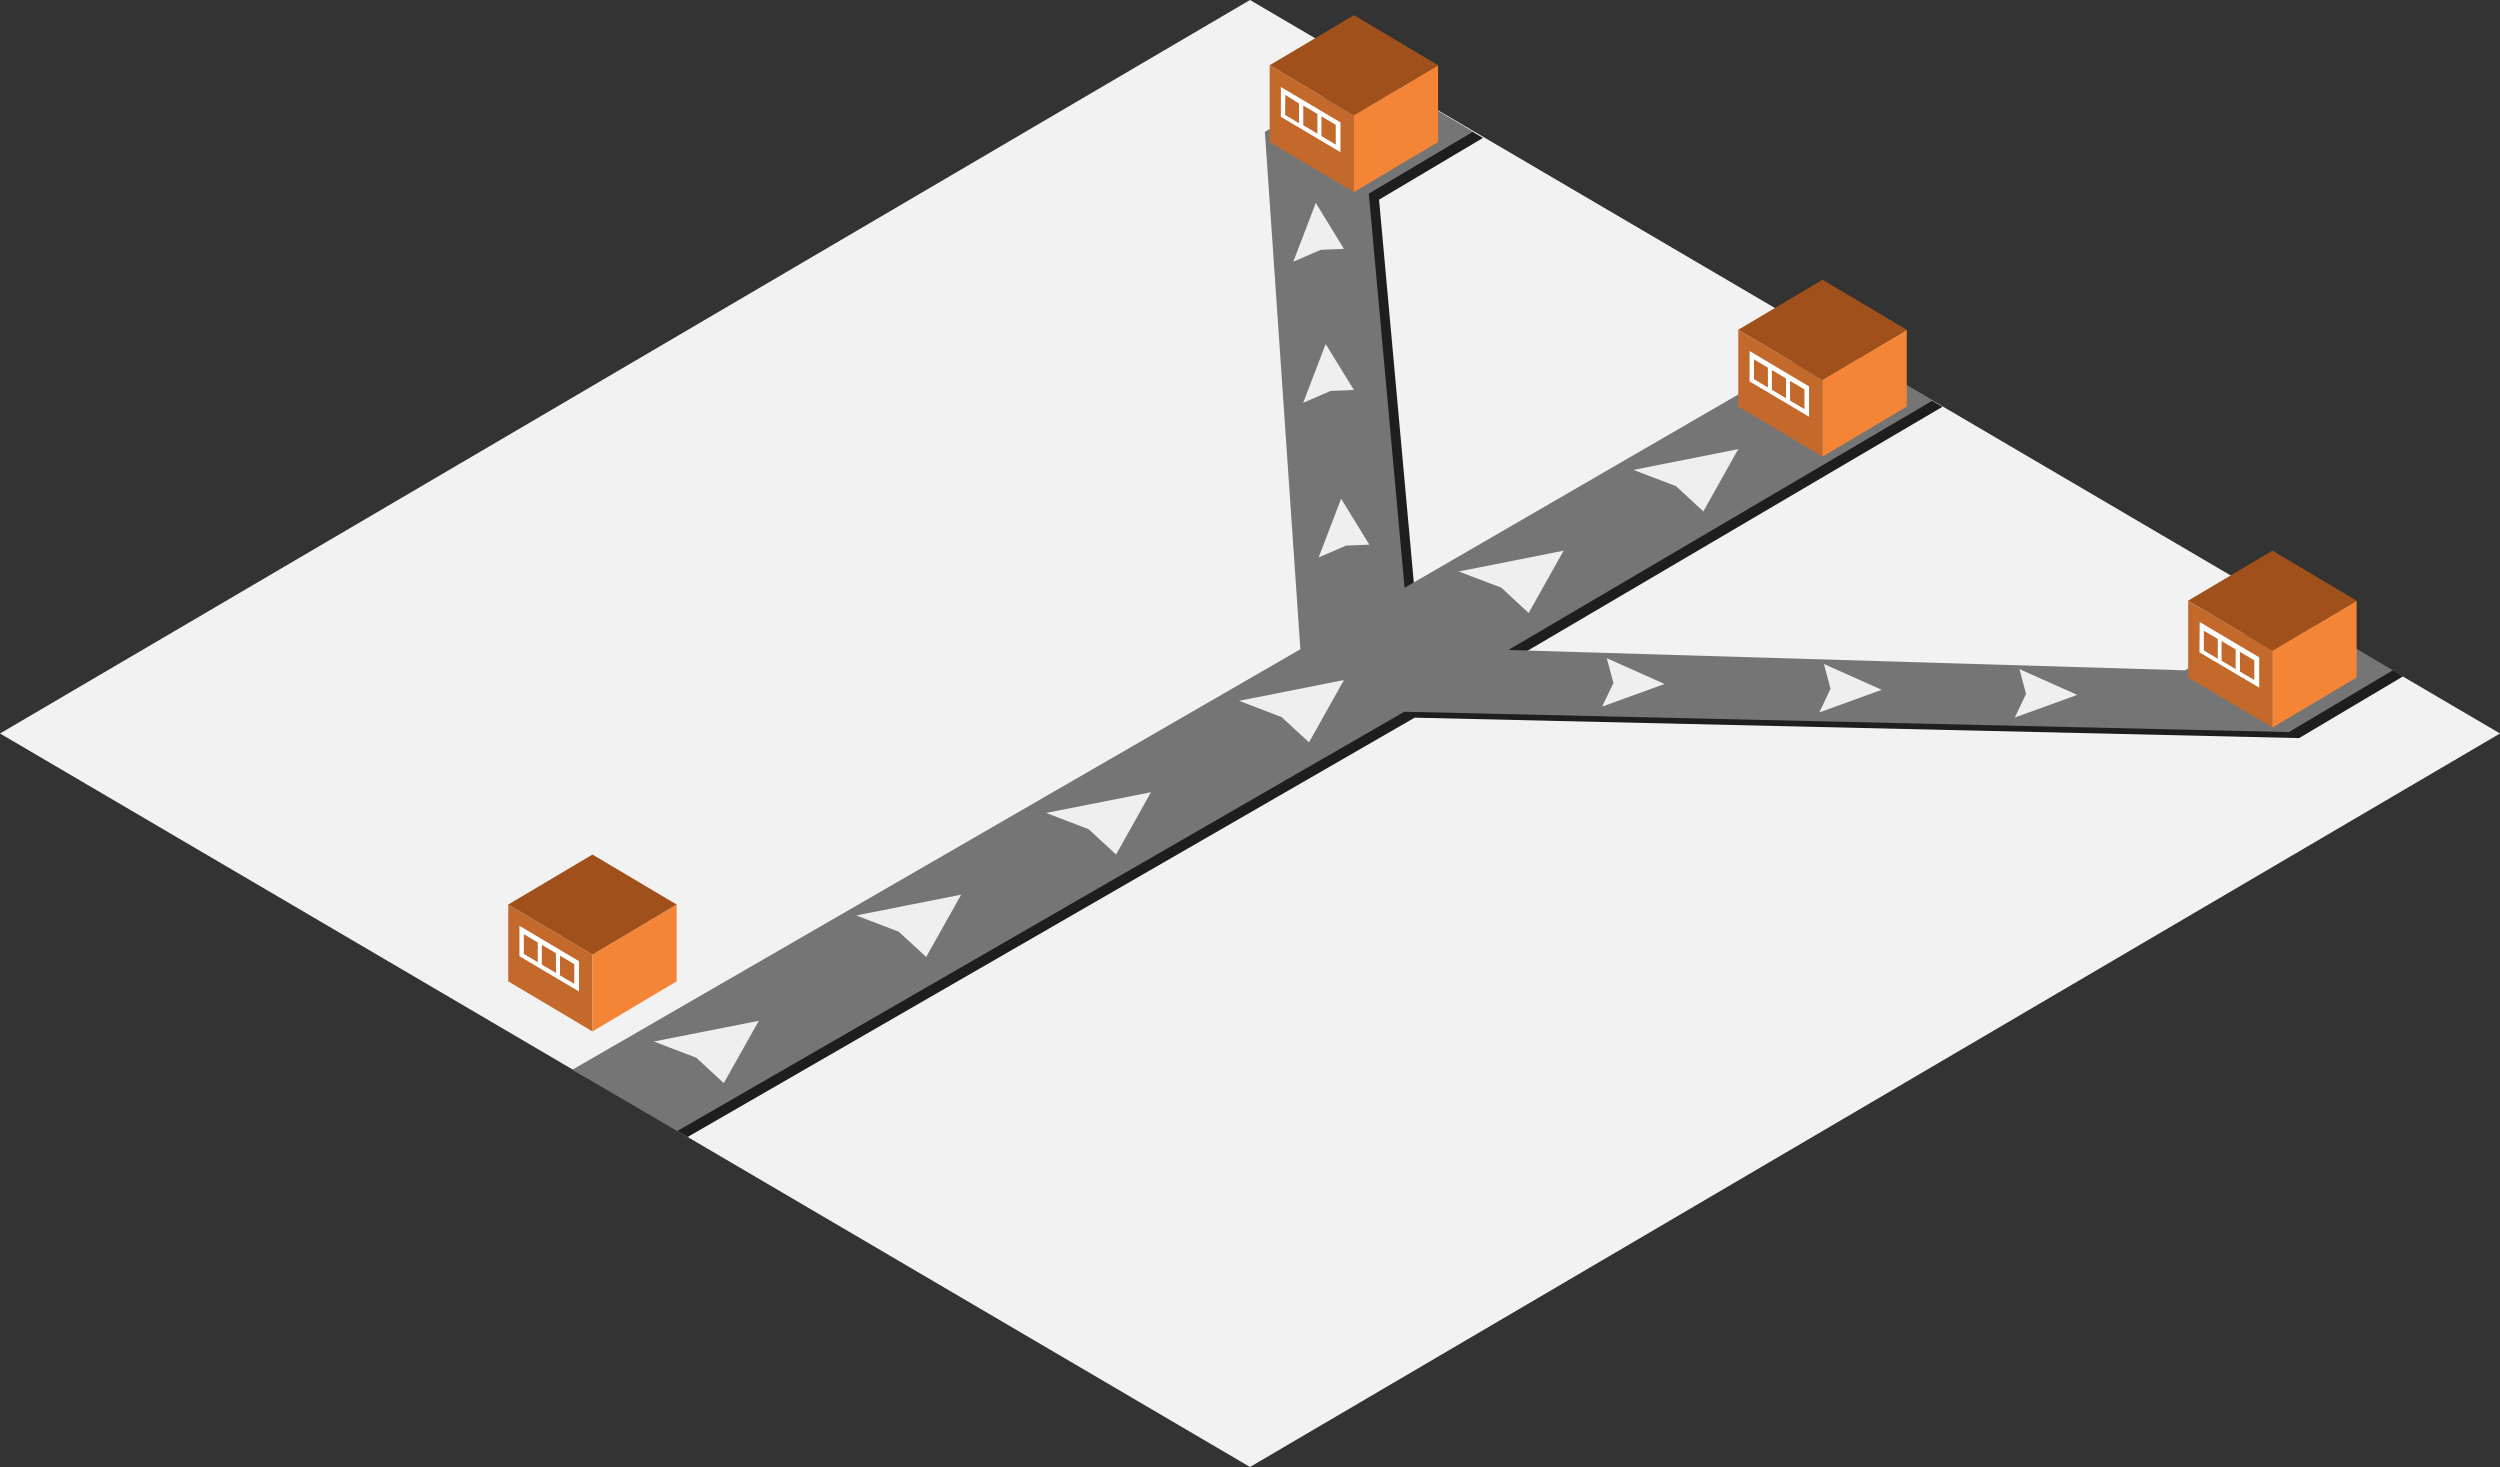 <svg xmlns="http://www.w3.org/2000/svg" viewBox="0 0 265.58 155.84"><rect x="0" y="0" width="265.58" height="155.84" fill="#333333" stroke="none"/><defs><style>.a{fill:#f2f2f2;}.b{fill:#1e1e1e;}.c{fill:#757575;}.d{fill:#c4692c;}.e{fill:#f58536;}.f{fill:#a0501a;}.g{fill:#fff;}.h{fill:#efefef;}</style></defs><title>Asset 79</title><polygon class="a" points="132.79 0 0 77.92 132.79 155.84 265.58 77.92 132.79 0"/><polygon class="b" points="244.24 65.29 233.2 71.85 161.32 69.69 206.36 43.21 195.55 36.87 150.3 63.08 146.5 21.21 138.11 16.23 146.5 21.21 157.54 14.65 146.5 8.1 135.46 14.65 135.46 14.65 139.23 69.61 61.89 114.28 73.04 120.79 150.28 76.24 244.24 78.41 255.28 71.85 244.24 65.29"/><polygon class="c" points="243.15 64.65 232.11 71.21 160.23 69.05 205.27 42.57 194.46 36.23 149.21 62.44 145.41 20.57 137.02 15.59 145.41 20.57 156.45 14.01 145.41 7.46 134.37 14.01 134.37 14.01 138.14 68.97 60.8 113.64 71.95 120.15 149.18 75.61 243.15 77.77 254.19 71.21 243.15 64.65"/><polygon class="d" points="143.83 20.4 134.88 15.09 134.88 6.93 143.83 12.24 143.83 20.4"/><polygon class="e" points="143.83 20.4 152.77 15.09 152.77 6.93 143.83 12.24 143.83 20.4"/><polygon class="f" points="143.83 1.61 134.88 6.93 143.83 12.24 152.77 6.93 143.83 1.61"/><path class="g" d="M136.07,12.41l6.33,3.76V13l-6.33-3.76Zm4.31-.05,1.52.9v2.1l-1.52-.91Zm-1.93-1.15,1.5.89v2.1l-1.5-.9Zm-1.91-1.13L138,11v2.09l-1.48-.88Z"/><polygon class="d" points="241.4 77.29 232.45 71.97 232.45 63.81 241.4 69.13 241.4 77.29"/><polygon class="e" points="241.4 77.29 250.35 71.97 250.35 63.81 241.4 69.13 241.4 77.29"/><polygon class="f" points="241.4 58.5 232.45 63.81 241.4 69.13 250.35 63.81 241.4 58.5"/><path class="g" d="M233.65,69.3,240,73.05V69.83l-6.32-3.75Zm4.3-.06,1.53.91v2.09l-1.53-.9ZM236,68.1l1.5.89v2.09l-1.5-.89ZM234.12,67l1.48.88v2.1l-1.48-.88Z"/><polygon class="d" points="193.61 48.51 184.66 43.19 184.66 35.03 193.61 40.35 193.61 48.51"/><polygon class="e" points="193.61 48.51 202.56 43.19 202.56 35.03 193.61 40.35 193.61 48.51"/><polygon class="f" points="193.61 29.72 184.66 35.03 193.61 40.35 202.56 35.03 193.61 29.72"/><path class="g" d="M185.86,40.52l6.32,3.75V41.05l-6.32-3.76Zm4.3-.06,1.53.91v2.09l-1.53-.9Zm-1.93-1.15,1.5.89v2.1l-1.5-.89Zm-1.9-1.13,1.48.88v2.1l-1.48-.88Z"/><polygon class="h" points="69.46 110.64 80.61 108.44 76.89 115.06 73.98 112.37 69.46 110.64"/><polygon class="h" points="90.96 97.25 102.11 95.04 98.39 101.66 95.48 98.98 90.96 97.25"/><polygon class="h" points="111.13 86.36 122.27 84.16 118.56 90.78 115.65 88.09 111.13 86.36"/><polygon class="h" points="131.63 74.45 142.77 72.24 139.06 78.86 136.15 76.18 131.63 74.45"/><polygon class="h" points="154.96 60.71 166.11 58.5 162.39 65.12 159.49 62.43 154.96 60.71"/><polygon class="h" points="173.52 49.92 184.66 47.71 180.95 54.33 178.04 51.64 173.52 49.92"/><polygon class="h" points="140.08 59.22 142.47 52.98 145.47 57.86 142.99 57.96 140.08 59.22"/><polygon class="h" points="170.69 69.92 176.83 72.66 170.2 75.06 171.4 72.55 170.69 69.92"/><polygon class="h" points="193.76 70.54 199.9 73.28 193.27 75.68 194.46 73.17 193.76 70.54"/><polygon class="h" points="214.53 71.08 220.67 73.82 214.04 76.22 215.23 73.71 214.53 71.08"/><polygon class="h" points="138.44 42.79 140.83 36.55 143.83 41.43 141.35 41.53 138.44 42.79"/><polygon class="h" points="137.39 27.8 139.78 21.56 142.77 26.44 140.3 26.54 137.39 27.8"/><polygon class="d" points="62.94 109.57 53.99 104.25 53.99 96.09 62.94 101.41 62.94 109.57"/><polygon class="e" points="62.94 109.57 71.88 104.25 71.88 96.09 62.94 101.41 62.94 109.57"/><polygon class="f" points="62.94 90.78 53.99 96.09 62.94 101.41 71.88 96.09 62.94 90.78"/><path class="g" d="M55.18,101.58l6.33,3.75v-3.22l-6.33-3.76Zm4.31-.06,1.52.91v2.09l-1.52-.9Zm-1.93-1.15,1.5.89v2.1l-1.5-.89Zm-1.91-1.13,1.48.88v2.1l-1.48-.88Z"/></svg>